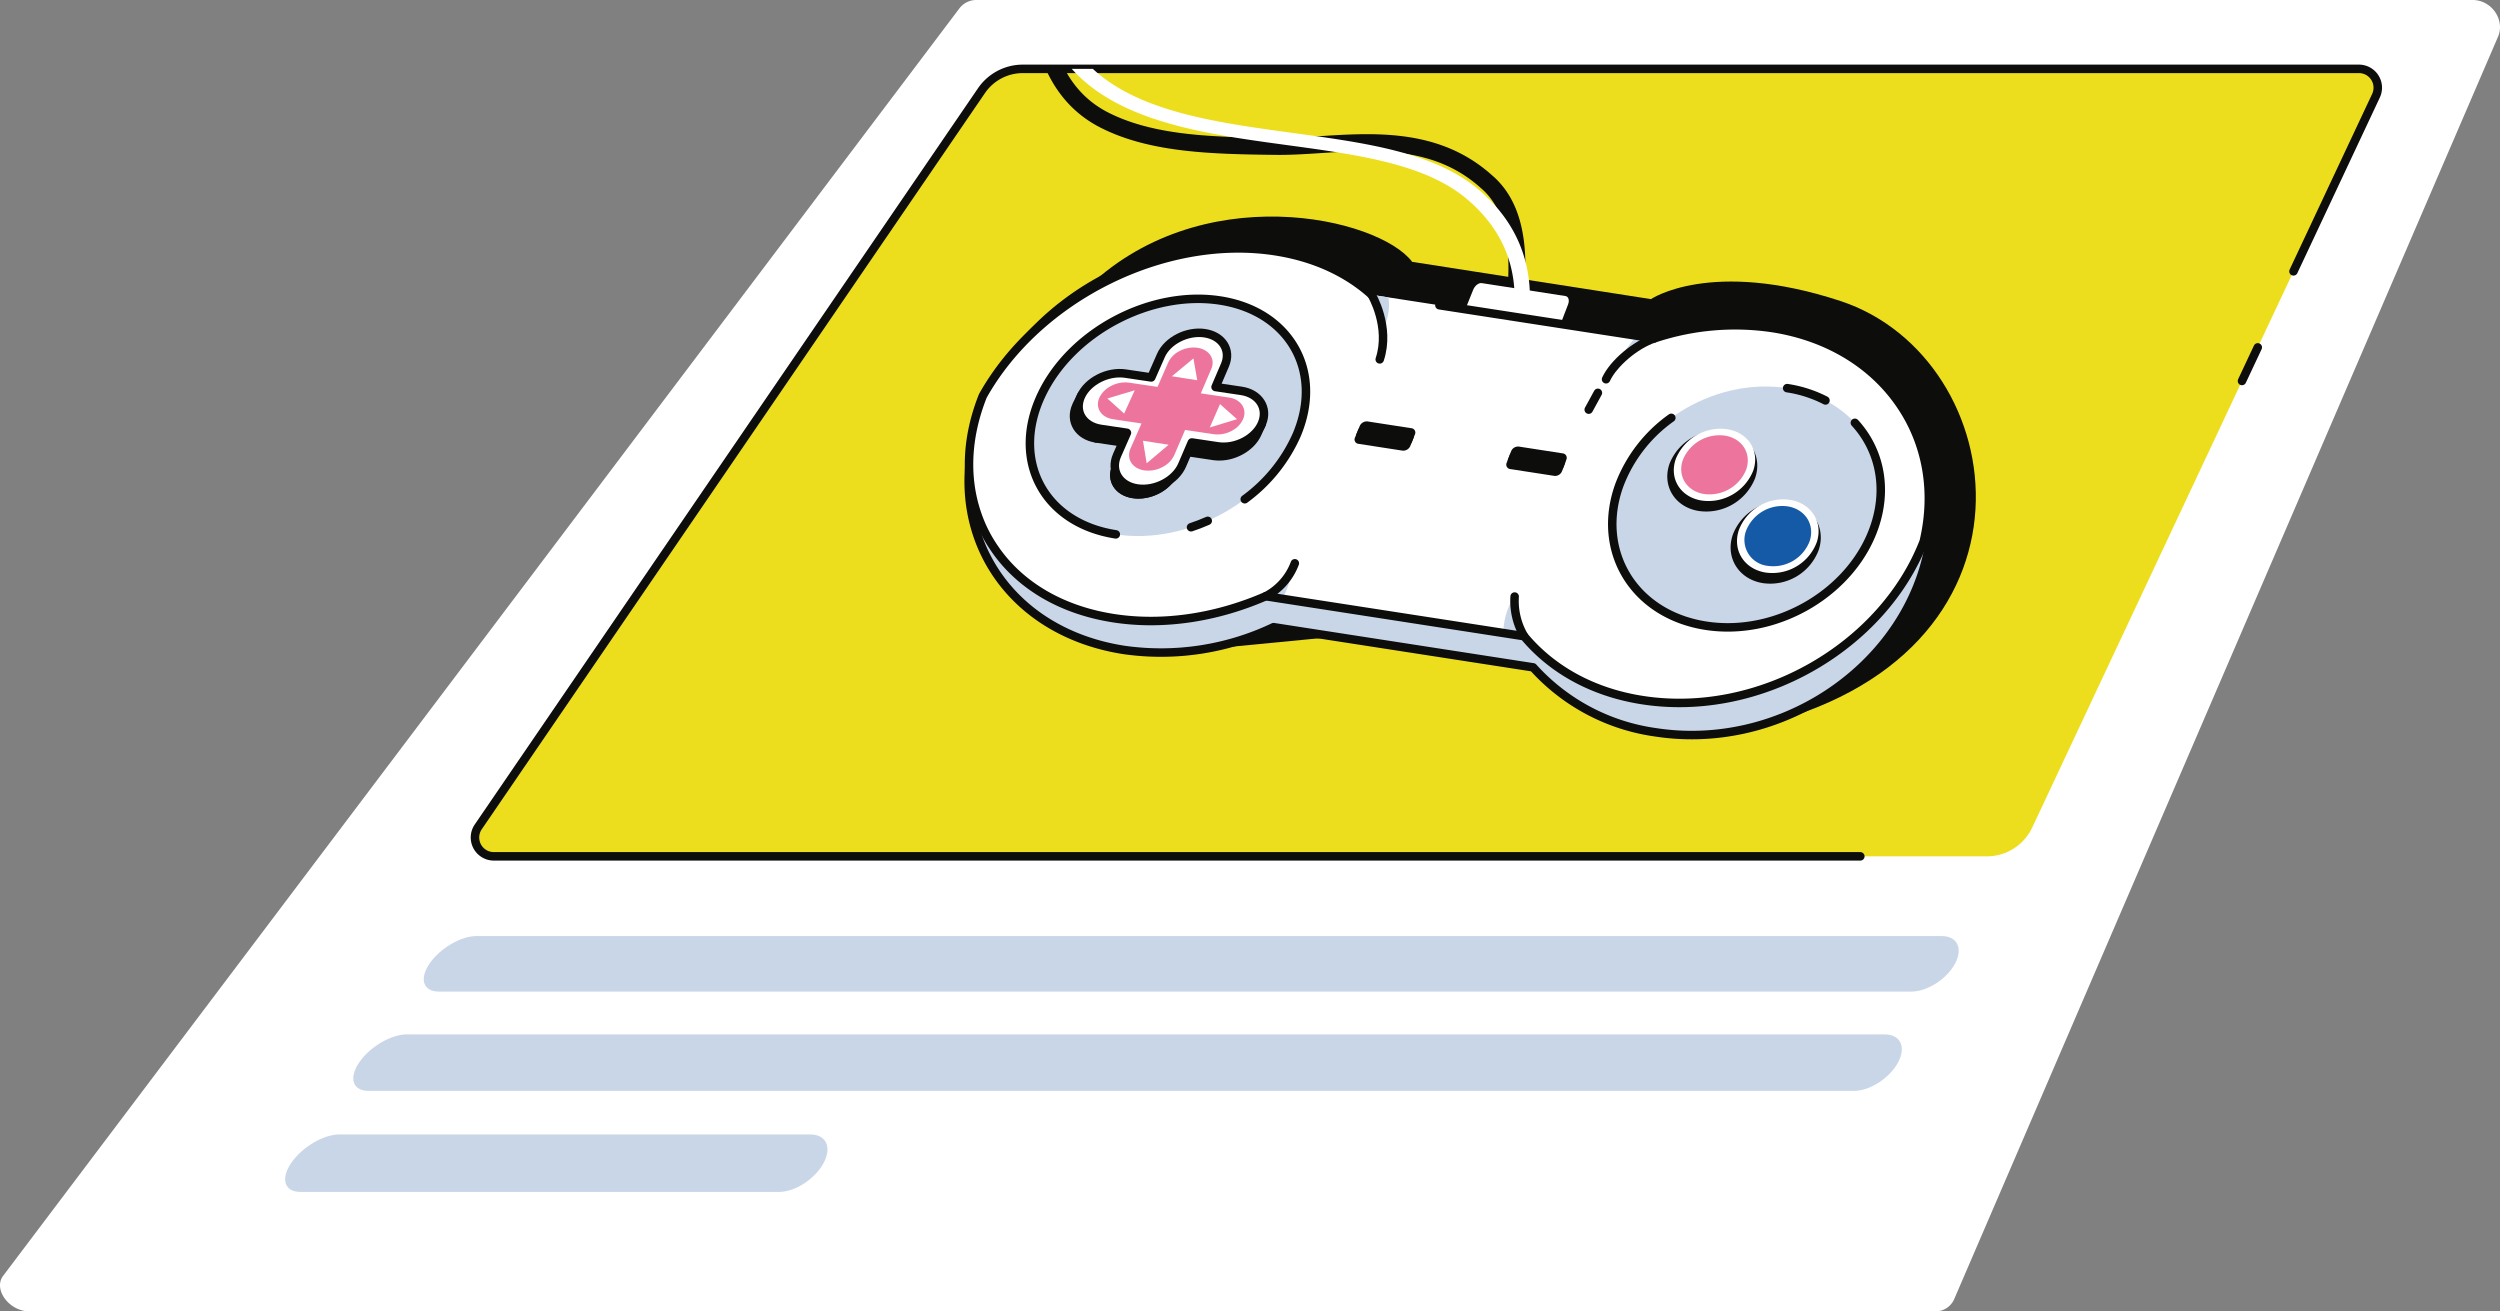 <svg xmlns="http://www.w3.org/2000/svg" xmlns:xlink="http://www.w3.org/1999/xlink" width="588.828" height="308.87" viewBox="0 0 588.828 308.87">
  <rect x="0" y="0" width="588.828" height="308.87" fill="#808080" stroke="none"/>
  <defs>
    <clipPath id="clip-path">
      <path id="Path_2380" data-name="Path 2380" d="M2970.7,577.011,2852.184,750.4a4.442,4.442,0,0,0,3.667,6.948h351.655a11.8,11.8,0,0,0,10.68-6.783L3299.157,578.2a4.441,4.441,0,0,0-4.02-6.329H2980.445A11.8,11.8,0,0,0,2970.7,577.011Z" fill="none"/>
    </clipPath>
    <clipPath id="clip-path-2">
      <path id="Path_2344" data-name="Path 2344" d="M3012.016,641.355l1.055-2.185c-.035.073-.069.145-.1.219l-1.055,2.186C3011.947,641.5,3011.981,641.428,3012.016,641.355Z" fill="none"/>
    </clipPath>
    <clipPath id="clip-path-3">
      <path id="Path_2350" data-name="Path 2350" d="M2993.139,651l1.095-2.219c-.036.074-.071.148-.1.223-1.615,3.586.5,7.047,4.7,7.673l-1.092,2.243c-4.208-.627-6.319-4.1-4.7-7.7C2993.068,651.147,2993.1,651.073,2993.139,651Z" fill="#0d0d0c" stroke="#0d0d0c" stroke-linecap="round" stroke-linejoin="round" stroke-width="2"/>
    </clipPath>
    <clipPath id="clip-path-4">
      <path id="Path_2357" data-name="Path 2357" d="M3017.873,665.412l-1.066,2.266c-1.67,3.55-6.326,5.936-10.481,5.317-4.251-.634-6.4-4.166-4.784-7.836l1.09-2.262c-1.609,3.659.538,7.18,4.781,7.813C3011.562,671.328,3016.208,668.951,3017.873,665.412Z" fill="none"/>
    </clipPath>
  </defs>
  <g id="Group_2451" data-name="Group 2451" transform="translate(-2739.537 -555.652)">
    <path id="Path_2322" data-name="Path 2322" d="M3327.9,564.3l-128.148,297.47a4.82,4.82,0,0,1-4.561,2.754H2746.469c-4.765,0-8.6-5.184-6.19-8.381l225.272-298.574a4.981,4.981,0,0,1,4.057-1.915h352.326C3326.386,555.652,3329.608,560.33,3327.9,564.3Z" fill="#fff"/>
    <g id="Group_1261" data-name="Group 1261">
      <path id="Path_2323" data-name="Path 2323" d="M3189.764,789.2H2842.935c-3.692,0-4.7-2.938-2.256-6.553h0c2.437-3.6,7.386-6.521,11.06-6.521H3196.87c3.674,0,5.075,2.916,3.124,6.521h0C3198.039,786.266,3193.456,789.2,3189.764,789.2Z" fill="#c9d6e8"/>
      <path id="Path_2324" data-name="Path 2324" d="M3176.219,812.591h-349.87c-3.724,0-4.721-2.99-2.234-6.668h0c2.481-3.669,7.492-6.635,11.2-6.635h348.141c3.706,0,5.1,2.966,3.119,6.635h0C3184.58,809.6,3179.943,812.591,3176.219,812.591Z" fill="#c9d6e8"/>
      <path id="Path_2325" data-name="Path 2325" d="M2923.029,836.391H2810.313c-3.757,0-4.746-3.042-2.214-6.786h0c2.525-3.733,7.6-6.752,11.336-6.752h110.956c3.739,0,5.135,3.019,3.114,6.752h0C2931.479,833.349,2926.786,836.391,2923.029,836.391Z" fill="#c9d6e8"/>
    </g>
    <path id="Path_2326" data-name="Path 2326" d="M2970.7,577.011,2852.184,750.4a4.442,4.442,0,0,0,3.667,6.948h351.655a11.8,11.8,0,0,0,10.68-6.783L3299.157,578.2a4.441,4.441,0,0,0-4.02-6.329H2980.445A11.8,11.8,0,0,0,2970.7,577.011Z" fill="#edde1d"/>
    <line id="Line_146" data-name="Line 146" y1="7.917" x2="3.719" transform="translate(3267.594 637.47)" fill="none" stroke="#0d0d0c" stroke-linecap="round" stroke-linejoin="round" stroke-width="2"/>
    <path id="Path_2327" data-name="Path 2327" d="M3279.726,619.562l19.431-41.363a4.441,4.441,0,0,0-4.02-6.329H2980.445a11.8,11.8,0,0,0-9.742,5.141L2852.184,750.4a4.442,4.442,0,0,0,3.667,6.948H3177.7" fill="none" stroke="#0d0d0c" stroke-linecap="round" stroke-linejoin="round" stroke-width="2"/>
    <g id="Group_1294" data-name="Group 1294">
      <g id="Group_1293" data-name="Group 1293" clip-path="url(#clip-path)">
        <g id="Group_1292" data-name="Group 1292">
          <path id="Path_2328" data-name="Path 2328" d="M2994.761,624.255c27.2-27.182,69.554-17.382,77.38-6.935l56.25,8.784s14.087-9.6,44.609.439c40.679,13.378,51.13,84.176-20.869,100.454l-70.287-24.071-66.189,6.4Z" fill="#0d0d0c"/>
          <g id="Group_1262" data-name="Group 1262">
            <path id="Path_2329" data-name="Path 2329" d="M3094.631,645.9a2.259,2.259,0,0,1-1.54,1.042,2.01,2.01,0,0,1-.945-.048,1.3,1.3,0,0,1-.75-2h0a42.724,42.724,0,0,0,4.646-14.912c1.251-11.076,2.092-24.411-6.488-31.62-14.869-13.314-34.69-8.044-49.5-8.228s-29.17-.48-40.4-6.2c-12.719-6.476-15.7-20.535-16.416-35.215-.036-.74.728-1.5,1.706-1.689s1.8.25,1.837.988" fill="none" stroke="#0d0d0c" stroke-linecap="round" stroke-linejoin="round" stroke-width="4"/>
          </g>
          <g id="Group_1263" data-name="Group 1263">
            <path id="Path_2330" data-name="Path 2330" d="M3093.091,646.943a2.01,2.01,0,0,1-.945-.048,1.3,1.3,0,0,1-.75-2h0a42.724,42.724,0,0,0,4.646-14.912c1.251-11.076-2.5-20.3-11.081-27.513-9.775-8.213-25.5-10.355-42.15-12.623-13.962-1.9-28.4-3.869-39.634-9.587-12.718-6.475-19.224-16.858-19.941-31.538-.036-.74.728-1.5,1.706-1.689s1.8.25,1.837.988c1.612,31.362,29.9,35.216,57.251,38.942,17.1,2.33,33.253,4.531,43.662,13.253,11.545,9.675,12.882,21.431,11.944,29.685a45.014,45.014,0,0,1-5,16A2.259,2.259,0,0,1,3093.091,646.943Z" fill="#fff"/>
          </g>
          <g id="Group_1291" data-name="Group 1291">
            <g id="Group_1290" data-name="Group 1290">
              <g id="Group_1289" data-name="Group 1289">
                <g id="Group_1288" data-name="Group 1288">
                  <g id="Group_1287" data-name="Group 1287">
                    <path id="Path_2331" data-name="Path 2331" d="M3193.413,686.508c-6.242,27.062-34.987,46.11-63.979,41.618a47.654,47.654,0,0,1-28.8-15.291l-61.129-9.468a61.75,61.75,0,0,1-35.214,5.37c-28.959-4.487-43.678-30.244-33.252-56.629q.643-1.626,1.4-3.206c11.18-23.584,39.606-38.593,65.557-34.584a45.82,45.82,0,0,1,23.226,10.347l66.542,10.281a57.031,57.031,0,0,1,27.276-2.548c25.98,4.014,42.9,26.046,39.013,50.784C3193.882,684.286,3193.669,685.4,3193.413,686.508Z" fill="#c9d6e8"/>
                    <path id="Path_2332" data-name="Path 2332" d="M3193.413,686.508c-6.242,27.062-34.987,46.11-63.979,41.618a47.654,47.654,0,0,1-28.8-15.291l-61.129-9.468a61.75,61.75,0,0,1-35.214,5.37c-28.959-4.487-43.678-30.244-33.252-56.629q.643-1.626,1.4-3.206c11.18-23.584,39.606-38.593,65.557-34.584a45.82,45.82,0,0,1,23.226,10.347l66.542,10.281a57.031,57.031,0,0,1,27.276-2.548c25.98,4.014,42.9,26.046,39.013,50.784C3193.882,684.286,3193.669,685.4,3193.413,686.508Z" fill="none" stroke="#0d0d0c" stroke-linecap="round" stroke-linejoin="round" stroke-width="2"/>
                    <g id="Group_1264" data-name="Group 1264">
                      <path id="Path_2333" data-name="Path 2333" d="M3108.869,627.353,3107,632.21c-1.316,3.417-4.443,5.909-6.943,5.523l-13.444-2.078c-2.5-.386-3.417-3.5-2.045-6.91l1.951-4.845c.39-.971,1.3-1.676,2.009-1.566l19.727,3.047C3108.967,625.491,3109.244,626.38,3108.869,627.353Z" fill="#fff"/>
                    </g>
                    <path id="Path_2334" data-name="Path 2334" d="M3192.637,683.179c-9.591,24.748-38.6,41.661-66.247,37.378-11.9-1.843-21.475-7.348-27.879-15.05l-60.848-9.422c-11.379,4.946-23.916,7.023-35.818,5.18-12.468-1.932-22.023-7.81-27.787-16.022l-.02-.037a32.725,32.725,0,0,1-4.344-8.48c-2.877-8.34-2.593-17.979,1.332-27.827,13.061-23.306,42.9-38.084,68.851-34.075,9.3,1.436,17,5.083,22.731,10.259l66.552,10.283a60.1,60.1,0,0,1,27.763-2.461c13.508,2.086,24.119,8.914,30.413,18.4C3193.247,660.132,3195.418,671.329,3192.637,683.179Z" fill="#fff"/>
                    <path id="Path_2335" data-name="Path 2335" d="M3062.61,625.089s2.718,2.954,2.128,9.553c0,0,2.656-4.77,1.8-8.946Z" fill="#c9d6e8"/>
                    <path id="Path_2336" data-name="Path 2336" d="M3129.133,635.368s-4.6,1.823-8.981,7.838a18.32,18.32,0,0,1,5.053-8.445Z" fill="#c9d6e8"/>
                    <path id="Path_2337" data-name="Path 2337" d="M3098.219,705.537s-3.164-4.958-1.936-9.38c0,0-4.173,5.026-2.1,13.628Z" fill="#c9d6e8"/>
                    <path id="Path_2338" data-name="Path 2338" d="M3037.672,696.084a13.553,13.553,0,0,0,5.87-5.9s.317,5.163-5.453,10.837Z" fill="#c9d6e8"/>
                    <path id="Path_2339" data-name="Path 2339" d="M3078.566,627.548l50.594,7.818a60.1,60.1,0,0,1,27.763-2.461c13.508,2.086,24.119,8.914,30.413,18.4,5.911,8.822,8.082,20.019,5.3,31.869-9.591,24.748-38.6,41.661-66.247,37.378-11.9-1.843-21.475-7.348-27.879-15.05l-60.848-9.422c-11.379,4.946-23.916,7.023-35.818,5.18-12.468-1.932-22.023-7.81-27.787-16.022l-.02-.037a32.725,32.725,0,0,1-4.344-8.48c-2.877-8.34-2.593-17.979,1.332-27.827,13.061-23.306,42.9-38.084,68.851-34.075,9.3,1.436,17,5.083,22.731,10.259" fill="none" stroke="#0d0d0c" stroke-linecap="round" stroke-linejoin="round" stroke-width="2"/>
                    <g id="Group_1280" data-name="Group 1280">
                      <path id="Path_2340" data-name="Path 2340" d="M3044.955,658.076c-6.519,15.426-25.657,26.058-42.61,23.434s-24.747-17.422-17.561-32.741c7.031-14.987,25.823-24.858,42.115-22.341S3051.334,642.984,3044.955,658.076Z" fill="#c9d6e8"/>
                      <path id="Path_2341" data-name="Path 2341" d="M3002.345,681.51c-16.951-2.624-24.747-17.422-17.561-32.741,7.031-14.987,25.823-24.858,42.115-22.341s24.435,16.556,18.056,31.648a37.562,37.562,0,0,1-12.242,15.162" fill="none" stroke="#0d0d0c" stroke-linecap="round" stroke-linejoin="round" stroke-width="2"/>
                      <path id="Path_2342" data-name="Path 2342" d="M3024,678.324q-1.937.854-3.943,1.517" fill="none" stroke="#0d0d0c" stroke-linecap="round" stroke-linejoin="round" stroke-width="2"/>
                      <g id="Group_1279" data-name="Group 1279" style="isolation: isolate">
                        <g id="Group_1267" data-name="Group 1267" style="isolation: isolate">
                          <g id="Group_1266" data-name="Group 1266" clip-path="url(#clip-path-2)">
                            <g id="Group_1265" data-name="Group 1265" style="isolation: isolate">
                              <path id="Path_2343" data-name="Path 2343" d="M3012.97,639.389l-1.055,2.186c.032-.074.066-.147.1-.22l1.055-2.185c-.035.073-.069.145-.1.219" fill="#2094b5"/>
                            </g>
                          </g>
                        </g>
                        <g id="Group_1268" data-name="Group 1268">
                          <path id="Path_2345" data-name="Path 2345" d="M3010.7,644.557l-1.063,2.2,2.28-5.184,1.055-2.186Z" fill="#25366f"/>
                        </g>
                        <path id="Path_2346" data-name="Path 2346" d="M3035.02,657.905a9.954,9.954,0,0,1-1.891,1.452,10.913,10.913,0,0,1-2.133.979,10,10,0,0,1-4.6.448l-6.14-.915-1.058,2.248,6.151.916a10,10,0,0,0,4.613-.45,10.956,10.956,0,0,0,2.137-.982,10.04,10.04,0,0,0,1.9-1.458,8,8,0,0,0,1.665-2.331l1.027-2.231A7.956,7.956,0,0,1,3035.02,657.905Z" fill="#0d0d0c" stroke="#0d0d0c" stroke-linecap="round" stroke-linejoin="round" stroke-width="2"/>
                        <g id="Group_1269" data-name="Group 1269">
                          <path id="Path_2347" data-name="Path 2347" d="M3004.966,657.591l-1.083,2.244-6.151-.916,1.092-2.243Z" fill="#0d0d0c" stroke="#0d0d0c" stroke-linecap="round" stroke-linejoin="round" stroke-width="2"/>
                        </g>
                        <g id="Group_1273" data-name="Group 1273" style="isolation: isolate">
                          <path id="Path_2348" data-name="Path 2348" d="M2993.139,651l1.095-2.219c-.036.074-.071.148-.1.223-1.615,3.586.5,7.047,4.7,7.673l-1.092,2.243c-4.208-.627-6.319-4.1-4.7-7.7C2993.068,651.147,2993.1,651.073,2993.139,651Z" fill="#0d0d0c"/>
                          <g id="Group_1272" data-name="Group 1272" clip-path="url(#clip-path-3)">
                            <g id="Group_1271" data-name="Group 1271">
                              <g id="Group_1270" data-name="Group 1270">
                                <path id="Path_2349" data-name="Path 2349" d="M2998.825,656.676l-1.092,2.243c-4.208-.627-6.319-4.1-4.7-7.7.034-.075.069-.149.1-.223l1.095-2.219c-.036.074-.071.148-.1.223-1.615,3.586.5,7.047,4.7,7.673" fill="none" stroke="#0d0d0c" stroke-linecap="round" stroke-linejoin="round" stroke-width="2"/>
                              </g>
                            </g>
                          </g>
                          <path id="Path_2351" data-name="Path 2351" d="M2993.139,651l1.095-2.219c-.036.074-.071.148-.1.223-1.615,3.586.5,7.047,4.7,7.673l-1.092,2.243c-4.208-.627-6.319-4.1-4.7-7.7C2993.068,651.147,2993.1,651.073,2993.139,651Z" fill="none" stroke="#0d0d0c" stroke-linecap="round" stroke-linejoin="round" stroke-width="2"/>
                        </g>
                        <g id="Group_1274" data-name="Group 1274">
                          <path id="Path_2352" data-name="Path 2352" d="M3002.632,662.9l-1.09,2.261,2.341-5.323,1.083-2.244Z" fill="#25366f"/>
                        </g>
                        <g id="Group_1276" data-name="Group 1276">
                          <g id="Group_1275" data-name="Group 1275">
                            <path id="Path_2353" data-name="Path 2353" d="M3023.284,634.133c4.126.615,6.277,3.985,4.771,7.5l-2.216,5.176,6.084.907c4.161.62,6.352,4.054,4.856,7.638-1.5,3.6-6.187,6.052-10.388,5.426l-6.14-.915-2.276,5.315c-1.568,3.664-6.325,6.157-10.562,5.526s-6.39-4.154-4.781-7.813l2.334-5.306-6.141-.915c-4.2-.626-6.311-4.087-4.7-7.673,1.606-3.568,6.324-5.972,10.485-5.352l6.083.906,2.273-5.168C3014.515,635.876,3019.151,633.517,3023.284,634.133Z" fill="#fff"/>
                            <path id="Path_2354" data-name="Path 2354" d="M3023.284,634.133c4.126.615,6.277,3.985,4.771,7.5l-2.216,5.176,6.084.907c4.161.62,6.352,4.054,4.856,7.638-1.5,3.6-6.187,6.052-10.388,5.426l-6.14-.915-2.276,5.315c-1.568,3.664-6.325,6.157-10.562,5.526s-6.39-4.154-4.781-7.813l2.334-5.306-6.141-.915c-4.2-.626-6.311-4.087-4.7-7.673,1.606-3.568,6.324-5.972,10.485-5.352l6.083.906,2.273-5.168C3014.515,635.876,3019.151,633.517,3023.284,634.133Z" fill="none" stroke="#0d0d0c" stroke-linecap="round" stroke-linejoin="round" stroke-width="2"/>
                            <path id="Path_2355" data-name="Path 2355" d="M3009.039,666.443c-2.836-.439-4.281-2.763-3.225-5.17l2.58-5.884-6.714-1c-2.841-.439-4.26-2.72-3.2-5.081a5.965,5.965,0,0,1,2.656-2.7,7.16,7.16,0,0,1,4.355-.826l6.678.995,2.522-5.753a5.761,5.761,0,0,1,2.588-2.647,7.074,7.074,0,0,1,4.31-.81c2.8.433,4.241,2.66,3.244,4.98l-2.468,5.75,6.665.993c2.825.436,4.294,2.705,3.3,5.069a5.771,5.771,0,0,1-2.58,2.714,7.053,7.053,0,0,1-4.363.845l-6.726-1-2.534,5.9a5.986,5.986,0,0,1-2.646,2.766,7.149,7.149,0,0,1-4.411.86Z" fill="#ed759d"/>
                          </g>
                        </g>
                        <g id="Group_1278" data-name="Group 1278" style="isolation: isolate">
                          <g id="Group_1277" data-name="Group 1277" clip-path="url(#clip-path-4)">
                            <path id="Path_2356" data-name="Path 2356" d="M3016.16,667.78a10.3,10.3,0,0,1-1.93,1.478,11.191,11.191,0,0,1-2.164.993,10.073,10.073,0,0,1-4.653.459c-4.243-.633-6.39-4.154-4.781-7.813l-1.09,2.262c-1.614,3.67.533,7.2,4.784,7.836a10.068,10.068,0,0,0,4.66-.461,11.109,11.109,0,0,0,2.169-1,10.348,10.348,0,0,0,1.935-1.482,8.287,8.287,0,0,0,1.717-2.376l1.066-2.266A8.271,8.271,0,0,1,3016.16,667.78Z" fill="#0d0d0c" stroke="#0d0d0c" stroke-linecap="round" stroke-linejoin="round" stroke-width="2"/>
                          </g>
                        </g>
                      </g>
                    </g>
                    <g id="Group_1284" data-name="Group 1284">
                      <path id="Path_2358" data-name="Path 2358" d="M3181.213,679.151c-5.01,15.671-22.916,26.5-39.891,23.874s-26.032-17.63-20.355-33.193c5.555-15.224,23.19-25.282,39.5-22.762S3186.114,663.821,3181.213,679.151Z" fill="#c9d6e8"/>
                      <path id="Path_2359" data-name="Path 2359" d="M3160.469,647.07a29.205,29.205,0,0,1,9.022,2.9" fill="none" stroke="#0d0d0c" stroke-linecap="round" stroke-linejoin="round" stroke-width="2"/>
                      <path id="Path_2360" data-name="Path 2360" d="M3176.417,655.238c5.6,6.106,7.7,14.815,4.8,23.913-5.01,15.671-22.916,26.5-39.891,23.874s-26.032-17.63-20.355-33.193a34.286,34.286,0,0,1,12.212-15.764" fill="none" stroke="#0d0d0c" stroke-linecap="round" stroke-linejoin="round" stroke-width="2"/>
                      <g id="Group_1283" data-name="Group 1283">
                        <g id="Group_1281" data-name="Group 1281">
                          <path id="Path_2361" data-name="Path 2361" d="M3151.963,667.977a11.375,11.375,0,0,1-12.127,7.045c-5.063-.792-7.787-5.236-6.1-9.9a11.4,11.4,0,0,1,12.091-6.943C3150.833,658.965,3153.583,663.338,3151.963,667.977Z" fill="#0d0d0c" stroke="#0d0d0c" stroke-linecap="round" stroke-linejoin="round" stroke-width="2"/>
                          <path id="Path_2362" data-name="Path 2362" d="M3152.472,666.52a11.36,11.36,0,0,1-12.112,7.029c-5.057-.792-7.78-5.226-6.092-9.877a11.382,11.382,0,0,1,12.075-6.928C3151.34,657.526,3154.089,661.891,3152.472,666.52Z" fill="#fff"/>
                          <path id="Path_2363" data-name="Path 2363" d="M3140.91,672.005c-4.127-.647-6.361-4.277-4.987-8.074a9.324,9.324,0,0,1,9.868-5.677c4.1.641,6.352,4.224,5.026,8.007a9.311,9.311,0,0,1-9.892,5.746Z" fill="#ed759d"/>
                        </g>
                        <g id="Group_1282" data-name="Group 1282">
                          <path id="Path_2364" data-name="Path 2364" d="M3166.973,684.813a11.189,11.189,0,0,1-12.05,7.2c-5.1-.8-7.929-5.322-6.32-10.073a11.209,11.209,0,0,1,12.015-7.093C3165.66,675.634,3168.51,680.084,3166.973,684.813Z" fill="#0d0d0c" stroke="#0d0d0c" stroke-linecap="round" stroke-linejoin="round" stroke-width="2"/>
                          <path id="Path_2365" data-name="Path 2365" d="M3167.456,683.328a11.174,11.174,0,0,1-12.035,7.18c-5.1-.8-7.921-5.313-6.316-10.053a11.19,11.19,0,0,1,12-7.076C3166.141,674.167,3168.989,678.608,3167.456,683.328Z" fill="#fff"/>
                          <path id="Path_2366" data-name="Path 2366" d="M3155.944,688.933a6.144,6.144,0,0,1-5.171-8.218,9.171,9.171,0,0,1,9.8-5.8c4.134.648,6.467,4.294,5.209,8.151a9.16,9.16,0,0,1-9.829,5.869Z" fill="#155aa7"/>
                        </g>
                      </g>
                    </g>
                    <g id="Group_1285" data-name="Group 1285">
                      <path id="Path_2367" data-name="Path 2367" d="M3069.821,661.783l-10.306-1.594a1.026,1.026,0,0,1-.844-1.46l.754-1.829a1.818,1.818,0,0,1,1.869-1.033l10.273,1.589a1.031,1.031,0,0,1,.855,1.455l-.738,1.831A1.8,1.8,0,0,1,3069.821,661.783Z" fill="#0d0d0c"/>
                      <path id="Path_2368" data-name="Path 2368" d="M3070.206,660.828l-10.3-1.593a1.024,1.024,0,0,1-.845-1.457l.754-1.827a1.818,1.818,0,0,1,1.867-1.032l10.266,1.588a1.03,1.03,0,0,1,.855,1.453l-.737,1.829A1.8,1.8,0,0,1,3070.206,660.828Z" fill="#0d0d0c"/>
                    </g>
                    <g id="Group_1286" data-name="Group 1286">
                      <path id="Path_2369" data-name="Path 2369" d="M3105.587,667.73l-10.312-1.595a1.053,1.053,0,0,1-.877-1.465l.708-1.837a1.763,1.763,0,0,1,1.837-1.04l10.28,1.59a1.059,1.059,0,0,1,.887,1.461l-.691,1.84A1.749,1.749,0,0,1,3105.587,667.73Z" fill="#0d0d0c"/>
                      <path id="Path_2370" data-name="Path 2370" d="M3105.948,666.771l-10.3-1.594a1.051,1.051,0,0,1-.877-1.463l.707-1.835a1.763,1.763,0,0,1,1.836-1.038l10.273,1.589a1.058,1.058,0,0,1,.886,1.459l-.689,1.838A1.748,1.748,0,0,1,3105.948,666.771Z" fill="#0d0d0c"/>
                    </g>
                  </g>
                </g>
              </g>
            </g>
            <path id="Path_2371" data-name="Path 2371" d="M3018.539,644.742l-2.984-.461,2.54-2.113,2.53-2.1.448,2.565.45,2.575Z" fill="#fff"/>
            <path id="Path_2372" data-name="Path 2372" d="M3011.767,659.934l-3.022-.468.432,2.647.434,2.658,2.595-2.19,2.584-2.181Z" fill="#fff"/>
            <path id="Path_2373" data-name="Path 2373" d="M3005.557,650.312l-1.249,2.747-1.977-1.778-1.973-1.774,3.225-.966,3.217-.964Z" fill="#fff"/>
            <path id="Path_2374" data-name="Path 2374" d="M3025.681,653.58l-1.2,2.755,3.205-.977,3.2-.974-2-1.776-2-1.771Z" fill="#fff"/>
          </g>
          <path id="Path_2375" data-name="Path 2375" d="M3062.61,625.089s4.453,7.478,1.895,15.21" fill="none" stroke="#0d0d0c" stroke-linecap="round" stroke-linejoin="round" stroke-width="2"/>
          <path id="Path_2376" data-name="Path 2376" d="M3037.672,696.084a14.426,14.426,0,0,0,6.836-7.758" fill="none" stroke="#0d0d0c" stroke-linecap="round" stroke-linejoin="round" stroke-width="2"/>
          <path id="Path_2377" data-name="Path 2377" d="M3098.511,705.505a16.4,16.4,0,0,1-2.228-9.348" fill="none" stroke="#0d0d0c" stroke-linecap="round" stroke-linejoin="round" stroke-width="2"/>
          <path id="Path_2378" data-name="Path 2378" d="M3129.133,635.368c-4.4,1.489-9.576,5.835-11.321,9.613" fill="none" stroke="#0d0d0c" stroke-linecap="round" stroke-linejoin="round" stroke-width="2"/>
          <path id="Path_2379" data-name="Path 2379" d="M3115.894,648.173c-.357.692-2.165,3.965-2.165,3.965" fill="none" stroke="#0d0d0c" stroke-linecap="round" stroke-linejoin="round" stroke-width="2"/>
        </g>
      </g>
    </g>
  </g>
</svg>
